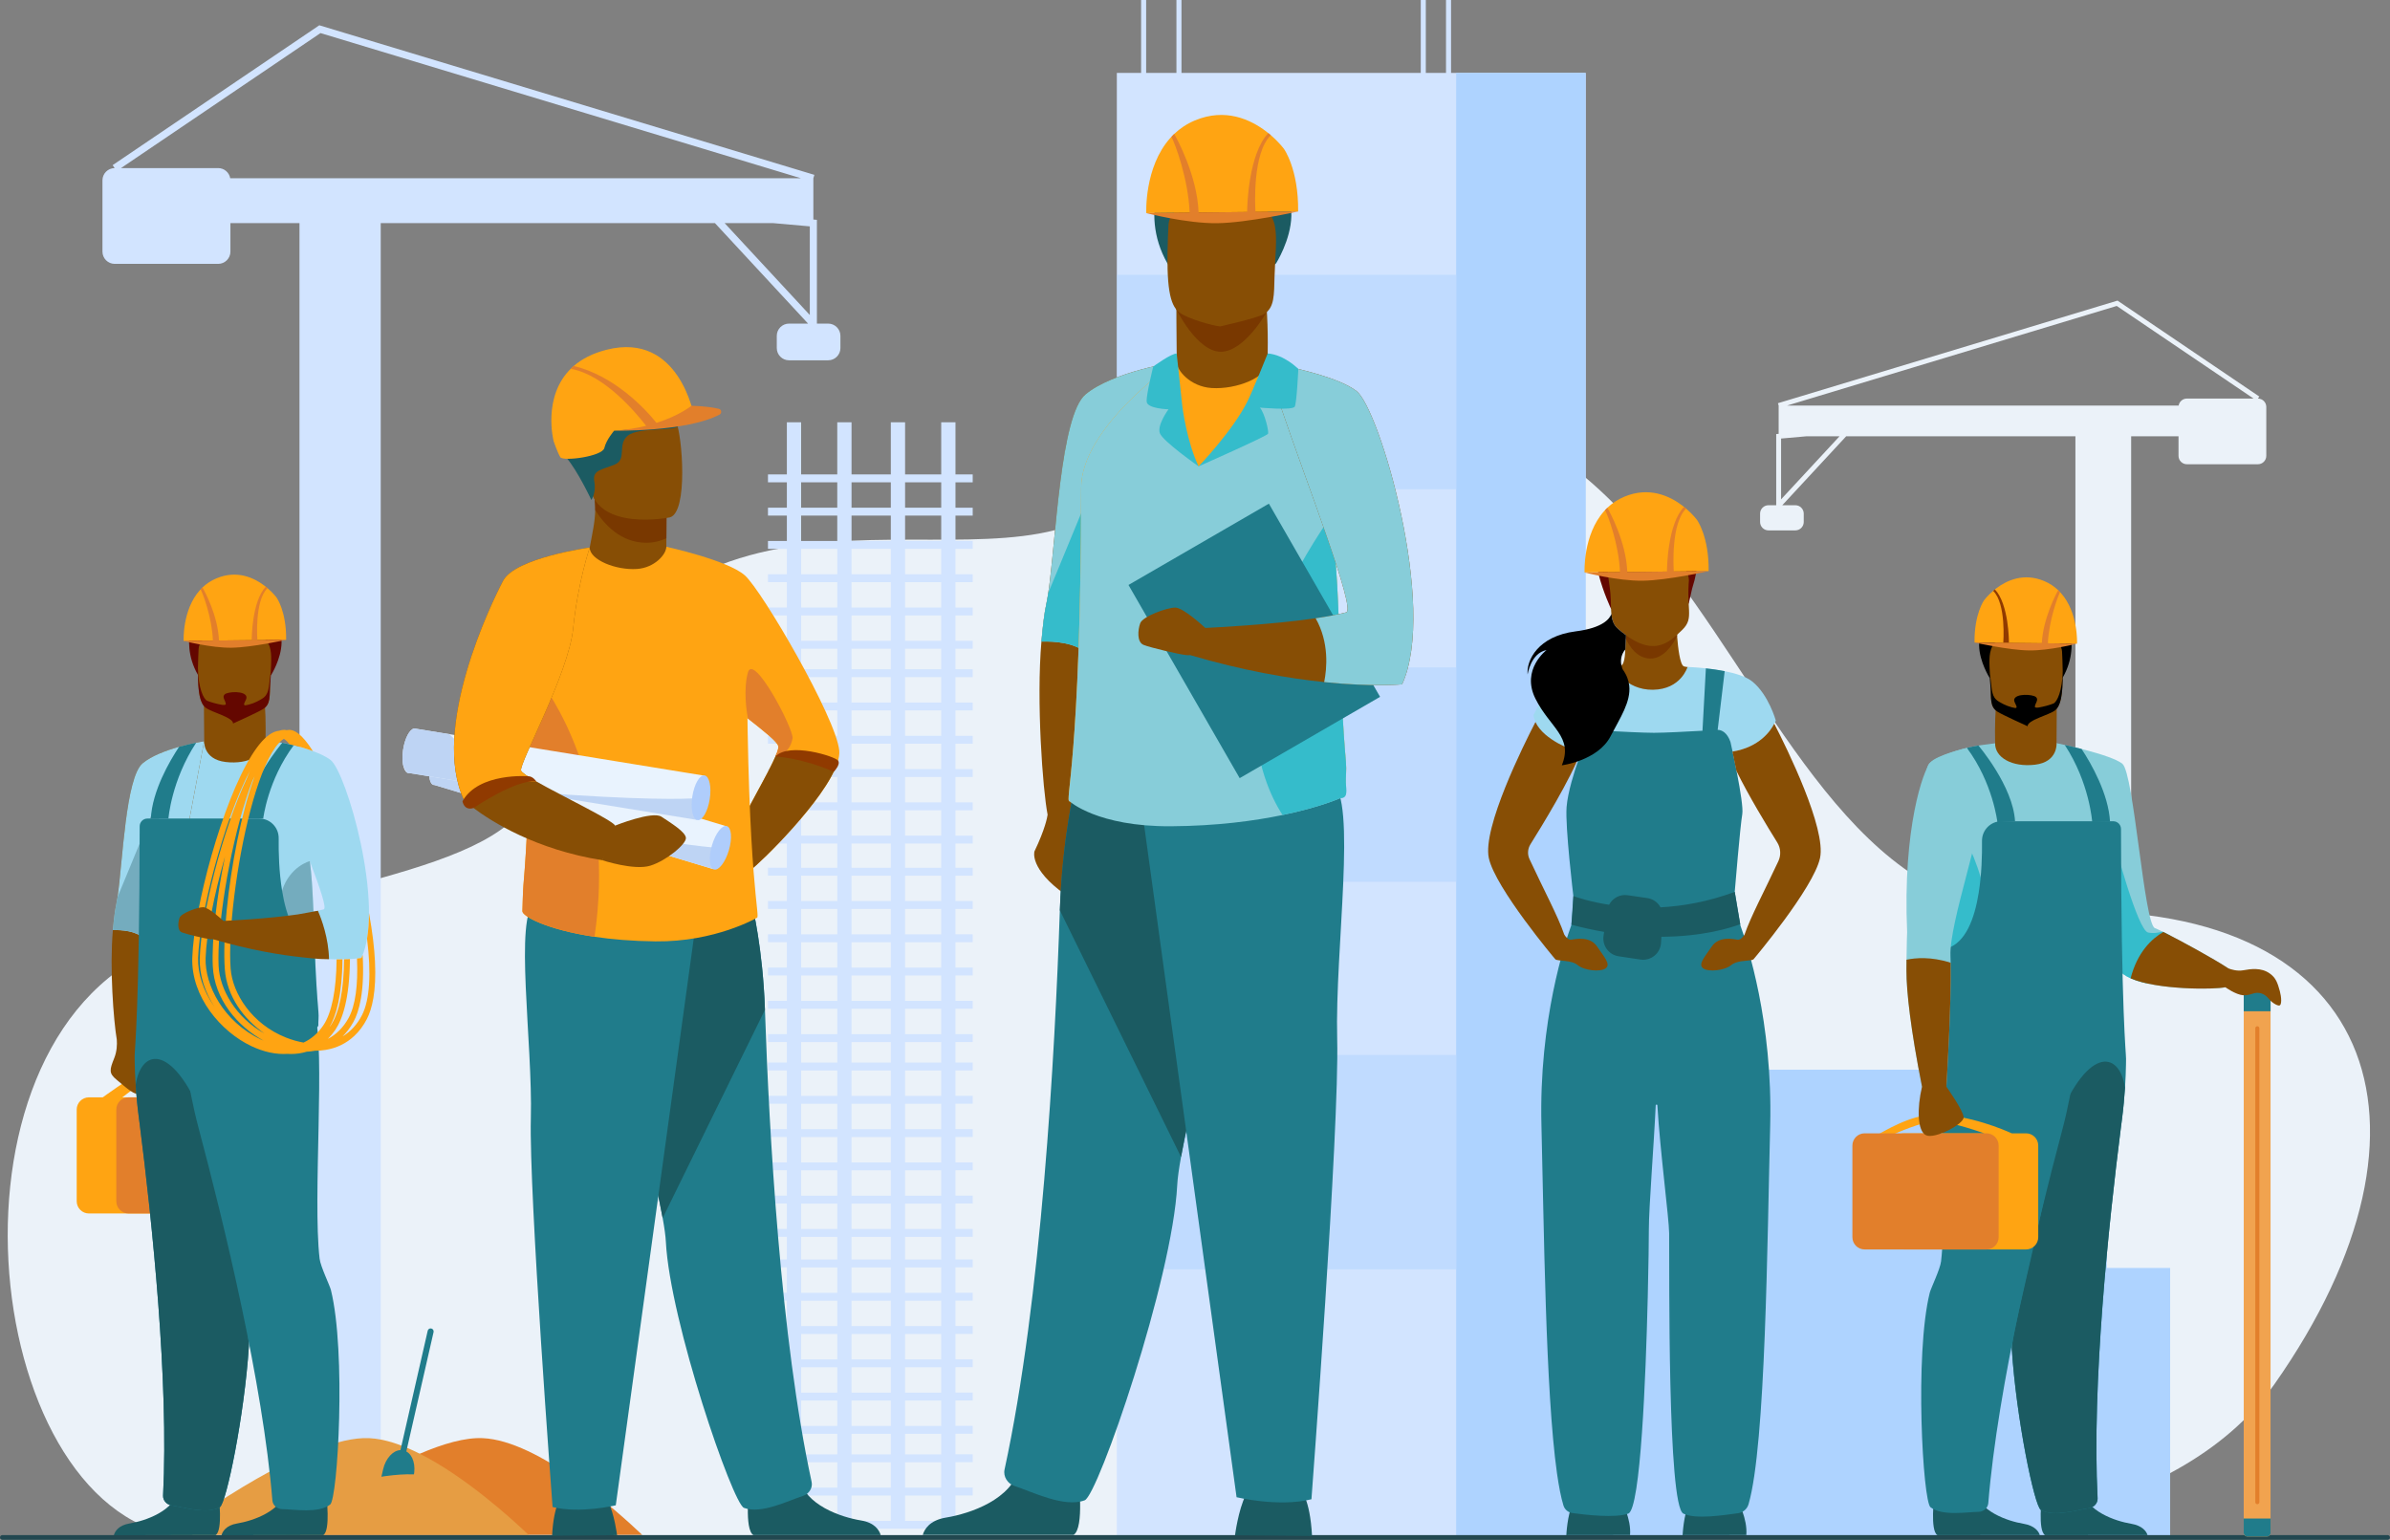 <svg width="343" height="221" viewBox="0 0 343 221" fill="none" xmlns="http://www.w3.org/2000/svg">
<rect x="0" y="0" width="343" height="221" fill="#808080" stroke="none"/>
<g clip-path="url(#clip0_1406_25311)">
<path d="M277.964 220.114C277.964 220.114 311.91 219.304 326.415 198.666C352.692 161.279 340.85 128.491 294.068 130.932C241.733 133.662 248.187 17.764 157.567 73.565C137.89 85.682 94.096 60.235 76.6 113.251C72.439 125.858 41.193 126.736 21 136.846C-10.675 152.705 -1.729 220.378 28.195 220.645C58.118 220.912 277.964 220.114 277.964 220.114Z" fill="#EBF2F9"/>
<path d="M118.864 46.446H117.238V31.553L116.728 31.508V25.587L116.875 25.097L45.826 3.628L16.167 23.701L16.453 24.126C15.492 24.126 14.704 24.915 14.704 25.881V36.115C14.704 37.079 15.49 37.87 16.453 37.87H31.32C32.281 37.87 33.069 37.081 33.069 36.115V32.021H42.98V220.329H54.64V32.021H102.603L115.971 46.446H113.228C112.266 46.446 111.479 47.235 111.479 48.201V49.956C111.479 50.921 112.265 51.711 113.228 51.711H118.864C119.825 51.711 120.613 50.922 120.613 49.956V48.201C120.613 47.235 119.825 46.446 118.864 46.446ZM45.995 4.748L114.96 25.587H33.041C32.901 24.761 32.181 24.126 31.319 24.126H17.364L45.995 4.748ZM110.938 32.021L116.218 32.489V45.21L103.993 32.021H110.938Z" fill="#D2E4FF"/>
<path d="M92.175 220.298H40.878C43.349 218.469 52.215 212.091 60.245 208.647C63.573 207.22 66.757 206.297 69.282 206.411C77.293 206.771 88.52 216.822 92.175 220.298Z" fill="#E27F2B"/>
<path d="M75.869 220.298H24.572C28.065 217.711 44.356 206.024 52.976 206.411C55.225 206.513 57.728 207.378 60.245 208.647C66.694 211.897 73.24 217.797 75.869 220.298Z" fill="#E69D43"/>
<path d="M324.047 57.204L324.242 56.913L303.897 43.144L255.161 57.871L255.262 58.207V62.267L254.913 62.298V72.514H253.797C253.138 72.514 252.598 73.056 252.598 73.718V74.921C252.598 75.582 253.138 76.124 253.797 76.124H257.664C258.323 76.124 258.863 75.582 258.863 74.921V73.718C258.863 73.056 258.323 72.514 257.664 72.514H255.782L264.953 62.62H297.852V191.79H305.851V62.62H312.65V65.428C312.65 66.09 313.189 66.631 313.849 66.631H324.047C324.706 66.631 325.246 66.09 325.246 65.428V58.408C325.246 57.745 324.706 57.204 324.047 57.204ZM303.782 43.911L323.42 57.204H313.849C313.257 57.204 312.763 57.639 312.667 58.207H256.475L303.782 43.911ZM255.612 71.666V62.941L259.234 62.62H263.998L255.612 71.666Z" fill="#EBF2F9"/>
<path d="M227.57 10.464H160.283V220.502H227.57V10.464Z" fill="#D2E4FF"/>
<path opacity="0.5" d="M208.985 39.446H160.283V70.217H208.985V39.446Z" fill="#AED3FF"/>
<path opacity="0.5" d="M208.985 95.791H160.283V126.562H208.985V95.791Z" fill="#AED3FF"/>
<path opacity="0.5" d="M208.985 151.41H160.283V182.181H208.985V151.41Z" fill="#AED3FF"/>
<path d="M311.45 181.984H302.37V153.529H227.57V10.464H208.985V220.621H227.57V220.503H302.37H311.45V181.984Z" fill="#AED3FF"/>
<path d="M342.663 221H0.337C0.151 221 0 220.849 0 220.662C0 220.476 0.151 220.325 0.337 220.325H342.663C342.849 220.325 343 220.476 343 220.662C343 220.849 342.849 221 342.663 221Z" fill="#224850"/>
<path d="M241.479 220.33C241.479 220.33 241.612 217.423 242.39 215.864C243.167 214.304 249.385 215.376 249.385 215.376C249.385 215.376 250.818 217.978 250.624 220.317L241.479 220.33Z" fill="#1B5B62"/>
<path d="M224.791 220.33C224.791 220.33 224.924 217.423 225.701 215.864C226.479 214.304 232.697 215.376 232.697 215.376C232.697 215.376 234.13 217.978 233.936 220.317L224.791 220.33Z" fill="#1B5B62"/>
<path d="M245.508 96.946C244.731 97.51 237.701 101.191 237.701 101.191L230.286 95.889C230.286 95.889 232.538 95.559 232.598 95.542C233.267 95.354 233.236 93.555 233.32 91.638C233.334 91.342 233.35 91.045 233.371 90.749L240.631 90.483L240.636 90.575C240.642 90.667 240.65 90.763 240.656 90.864L240.671 91.072C240.675 91.142 240.682 91.215 240.687 91.29C240.818 92.974 241.098 95.353 241.634 95.63C241.94 95.79 244.007 95.764 245.508 96.946Z" fill="#874E05"/>
<path d="M240.688 91.291C240.089 92.493 238.756 94.585 236.778 94.516C234.89 94.449 233.813 92.726 233.32 91.638C233.334 91.342 233.35 91.045 233.371 90.749L240.631 90.483L240.636 90.575L240.656 90.864L240.671 91.072C240.676 91.145 240.683 91.216 240.688 91.291Z" fill="#793800"/>
<path d="M232.508 74.515C232.508 74.515 236.01 71.017 240.141 74.586C240.141 74.584 237.685 74.074 232.508 74.515Z" fill="#207C8B"/>
<path d="M231.209 87.381C231.209 87.381 230.101 85.078 229.415 82.396C228.927 80.481 229.374 73.214 236.658 73.707C236.658 73.707 238.767 73.756 240.833 74.941C242.477 75.882 244.906 78.002 242.85 84.468L242.354 86.638L231.209 87.381Z" fill="#640700"/>
<path d="M241.397 90.433C239.517 92.236 237.181 94.639 232.147 90.195C231.161 89.326 231.228 87.989 231.17 86.069C231.101 83.797 230.556 82.405 230.808 81.095C231.109 79.528 232.444 78.82 235.218 78.578C240.309 78.134 242.882 79.285 242.541 81.82C241.779 87.476 243.31 88.599 241.397 90.433Z" fill="#874E05"/>
<path d="M237.249 78.485C237.249 78.485 240.268 78.421 240.957 79.434C241.646 80.447 241.742 81.579 242.089 82.149C242.436 82.72 242.379 83.36 242.379 83.36L243.048 78.842L238.964 78.027L237.249 78.485Z" fill="#640700"/>
<path d="M254.851 103.41C254.851 103.41 253.562 107.22 248.338 107.918C248.196 107.936 248.051 107.953 247.904 107.967H226.626C226.626 107.967 226.587 107.955 226.512 107.932C225.685 107.67 220.603 105.922 220.067 102.654C220.067 102.654 222.739 97.148 224.78 96.465C225.374 96.265 226.198 96.115 227.064 96.003C227.948 95.889 228.88 95.813 229.661 95.763C230.736 95.696 231.527 95.679 231.527 95.679C231.527 95.679 233.184 99.049 237.217 98.998C241.251 98.95 242.184 95.728 242.184 95.728C242.184 95.728 243.317 95.76 244.82 95.924C245.65 96.013 246.591 96.142 247.519 96.327C249.093 96.642 250.624 97.115 251.499 97.829C253.831 99.73 254.851 103.41 254.851 103.41Z" fill="#9ED9F0"/>
<path d="M249.788 132.877C249.563 131.615 249.225 129.694 248.96 128.005C248.962 127.982 249.75 118.466 250.041 116.86C250.332 115.252 248.351 106.502 248.351 106.502C247.891 105.162 247.109 104.754 246.511 104.754L247.518 96.328C246.59 96.142 245.648 96.014 244.819 95.925L244.337 104.755L244.33 104.882C243.227 104.944 241.851 105.017 240.569 105.075C239.289 105.134 238.101 105.176 237.372 105.176C235.887 105.176 232.479 105.004 230.217 104.881L230.207 104.755L229.661 95.764C228.88 95.814 227.949 95.89 227.064 96.004L228.025 104.755V104.756C227.391 104.756 226.663 105.886 226.561 106.513L226.464 109.251C225.985 110.629 224.992 113.69 224.828 115.839C224.61 118.681 225.794 128.563 225.802 128.632C225.759 129.809 225.675 131.315 225.514 132.773C224.625 135.189 220.834 146.428 221.22 161.539C221.58 175.646 221.792 199.75 223.45 211.454C223.72 213.353 224.025 214.926 224.378 216.077C224.556 216.657 225.055 217.077 225.655 217.161C227.555 217.424 231.838 217.912 233.681 217.24C234.564 216.917 235.197 211.996 235.644 205.654C236.073 199.573 236.331 192.185 236.473 186.287C236.475 186.287 236.475 186.285 236.475 186.284C236.59 181.582 236.634 177.829 236.634 176.44C236.634 173.297 237.374 164.075 237.619 158.651C237.626 158.497 237.849 158.495 237.86 158.648C237.86 158.649 237.86 158.649 237.86 158.649C238.231 165.089 239.529 174.855 239.549 177.026C239.597 182.289 239.293 216.105 241.586 217.24C243.339 218.108 247.471 217.451 249.445 217.183C250.16 217.087 250.746 216.576 250.947 215.881C253.414 207.373 253.632 177.808 254.048 161.539C254.425 146.638 250.744 135.503 249.788 132.877Z" fill="#207C8B"/>
<path d="M230.462 138.962C229.733 139.547 227.353 139.302 226.431 138.524C225.506 137.743 223.661 137.986 223.224 137.694C223.193 137.674 214.601 127.459 213.669 123.16C212.729 118.823 218.677 106.885 220.36 103.631C221.606 106.271 225.756 107.697 226.497 107.933C226.572 107.955 226.611 107.967 226.611 107.967H226.841C225.44 111.765 221.253 118.603 219.64 121.179C219.239 121.819 219.188 122.621 219.506 123.308C221.579 127.766 223.606 131.525 224.494 134.131C224.67 134.42 225.05 134.937 225.506 134.868C226.139 134.77 228.18 134.331 229.2 135.842C230.221 137.354 231.192 138.378 230.462 138.962Z" fill="#874E05"/>
<path d="M243.544 74.617C243.544 74.617 242.984 73.854 241.981 72.998C241.822 72.86 241.651 72.722 241.47 72.584C239.625 71.176 236.672 69.802 233.112 71.291C232.148 71.695 231.345 72.243 230.68 72.878C230.523 73.028 230.373 73.18 230.233 73.34C227.146 76.775 227.408 82.161 227.408 82.161L245.217 81.97C245.273 76.984 243.544 74.617 243.544 74.617Z" fill="#FFA412"/>
<path d="M240.213 82.025C240.163 81.273 239.822 75.109 241.981 73.002C241.822 72.863 241.859 72.888 241.678 72.749C239.375 75.172 239.229 81.243 239.237 82.036L233.543 82.097C233.375 77.722 230.967 73.365 230.679 72.879C230.521 73.029 230.492 73.058 230.35 73.217C230.768 73.953 232.34 78.172 232.49 82.108L227.406 82.163C227.406 82.163 232.149 83.393 235.722 83.348C239.294 83.304 245.214 81.971 245.214 81.971L240.213 82.025Z" fill="#E27F2B"/>
<path d="M231.137 105.677C229.315 109.185 224.142 109.843 224.142 109.843C225.818 105.749 222.44 104.459 220.352 100.267C218.263 96.075 221.954 93.298 221.954 93.298C219.67 93.736 219.232 96.807 219.232 96.807C219.039 94.76 220.739 91.301 226.132 90.617C230.079 90.118 231.033 88.782 231.26 88.103C231.349 88.984 231.562 89.674 232.152 90.195C232.569 90.564 232.968 90.884 233.349 91.163C233.339 91.322 233.332 91.481 233.326 91.64C233.303 92.18 233.288 92.71 233.263 93.196C232.558 94.04 232.578 94.938 232.698 95.502C232.773 95.853 232.885 96.075 232.885 96.075C233.45 96.863 233.737 97.639 233.821 98.413C234.072 100.732 232.502 103.045 231.137 105.677Z" fill="black"/>
<path d="M249.748 132.648L248.962 128.006C245.13 129.431 241.507 130.053 238.309 130.224C237.932 129.528 237.245 129.017 236.412 128.896L233.586 128.486C232.471 128.323 231.42 128.906 230.93 129.857C228.216 129.435 226.384 128.818 225.803 128.606L225.802 128.632L225.52 132.708V132.719C227.152 133.154 228.718 133.493 230.214 133.75L230.131 134.317C229.924 135.726 230.893 137.039 232.297 137.25L235.429 137.721C236.924 137.946 238.288 136.84 238.382 135.327L238.437 134.452C244.406 134.422 248.374 133.162 249.748 132.648Z" fill="#1B5B62"/>
<path d="M261.199 123.16C260.268 127.458 251.674 137.674 251.643 137.694C251.569 137.744 251.452 137.779 251.307 137.806C251.301 137.807 251.296 137.807 251.291 137.808C250.58 137.932 249.197 137.879 248.437 138.524C247.514 139.303 245.133 139.547 244.404 138.962C243.674 138.376 244.647 137.353 245.667 135.842C246.687 134.332 248.728 134.77 249.358 134.868C249.735 134.924 250.059 134.585 250.258 134.302C250.262 134.297 250.266 134.292 250.27 134.286C250.308 134.23 250.344 134.178 250.371 134.131C251.239 131.583 253.197 127.934 255.22 123.604C255.624 122.738 255.566 121.724 255.06 120.912C253.708 118.748 250.965 114.249 249.201 110.639C248.995 109.595 248.789 108.613 248.63 107.871C252.507 107.245 254.111 104.879 254.631 103.871C256.466 107.438 262.118 118.923 261.199 123.16Z" fill="#874E05"/>
<path d="M319.367 141.689C318.068 141.991 312.193 142.062 308.069 141.132C307.209 140.939 306.424 140.702 305.773 140.414C304.996 140.071 304.411 139.656 304.112 139.155C303.646 138.375 302.792 135.709 301.79 132.211C299.028 122.578 295.14 106.66 295.14 106.66C295.14 106.66 302.945 108.258 304.597 109.622C306.25 110.986 307.707 132.624 309.26 133.209C309.489 133.295 309.884 133.477 310.39 133.726C310.415 133.739 310.439 133.752 310.465 133.763C310.767 133.911 311.106 134.084 311.473 134.274C314.696 135.936 320.028 138.928 320.581 139.593C321.31 140.472 321.262 141.251 319.367 141.689Z" fill="#87CDD9"/>
<path d="M304.392 118.981C304.392 118.612 304.356 118.244 304.29 117.874C303.285 112.335 295.3 106.663 295.143 106.663L295.141 106.778C295.141 107.624 293.811 109.188 291.761 109.322C289.331 109.481 286.33 108.091 286.33 106.685C286.315 106.685 284.964 106.869 284.506 106.92C282.557 107.142 278.668 108.198 277.003 109.461C275.419 110.661 277.657 118.231 279.044 123.591C279.631 125.859 280.064 127.73 279.992 128.558C279.957 128.963 279.594 134.465 279.271 139.441C279.002 143.548 278.76 147.295 278.754 147.529C278.736 147.995 281.048 149.628 284.929 150.862C285.867 151.161 286.896 151.435 288.007 151.663C290 152.074 292.253 152.338 294.705 152.33C295.506 152.328 296.266 152.286 296.983 152.215C302.525 151.669 304.424 145.331 304.392 118.981Z" fill="#87CDD9"/>
<path d="M286.331 106.618C286.284 104.467 286.319 101.897 286.609 99.727L295.169 101.131C295.169 101.131 295.179 103.753 295.141 106.661C295.147 106.661 295.374 109.358 292.062 109.753C288.75 110.148 286.242 108.702 286.331 106.618Z" fill="#874E05"/>
<path d="M293.493 220.332C292.417 219.667 293.05 214.742 293.05 214.742C293.05 214.742 298.091 210.727 298.771 213.818C299.451 216.909 303.53 218.311 305.853 218.698C307.457 218.965 308.049 219.798 308.201 220.326L293.493 220.332Z" fill="#1B5B62"/>
<path d="M285.65 135.647C285.65 143.882 281.672 141.664 279.269 139.44C279.592 134.463 279.819 116.836 279.819 116.836C279.819 116.836 285.65 123.853 285.65 135.647Z" fill="#35BCCB"/>
<path d="M311.475 134.276C311.316 135.431 309.497 138.793 308.07 141.132C307.21 140.939 306.425 140.702 305.775 140.414C304.997 140.071 304.412 139.656 304.113 139.155C303.647 138.375 302.794 135.709 301.791 132.211C302.533 127.907 303.239 123.658 303.239 123.658L303.458 120.807C303.458 121.026 306.786 133.551 308.292 133.843C309.2 134.02 309.844 133.806 310.393 133.726C310.418 133.739 310.442 133.752 310.468 133.763C310.768 133.914 311.107 134.087 311.475 134.276Z" fill="#35BCCB"/>
<path d="M278.043 220.332C276.967 219.667 277.6 214.742 277.6 214.742C277.6 214.742 282.641 210.727 283.321 213.818C284.001 216.909 288.079 218.311 290.403 218.698C292.007 218.965 292.589 219.798 292.742 220.326L278.043 220.332Z" fill="#1B5B62"/>
<path d="M285.515 97.251C285.515 97.251 279.801 88.213 290.774 87.614C290.774 87.614 294.89 88.1 295.823 87.165C295.823 87.165 299.016 92.032 296.034 97.251C293.051 102.469 285.515 97.251 285.515 97.251Z" fill="black"/>
<path d="M294.916 101.968C294.084 102.625 291.645 103.277 290.94 103.354C290.94 103.354 287.324 102.545 286.665 102.147C285.648 101.528 285.713 100.274 285.661 98.532C285.598 96.471 285.391 94.851 285.621 93.661C285.893 92.239 286.792 91.429 289.309 91.21C293.929 90.808 295.855 91.968 295.935 93.522C295.956 93.939 295.975 94.336 295.988 94.714C296.173 99.56 295.792 101.277 294.916 101.968Z" fill="#874E05"/>
<path d="M296.03 96.302C295.985 99.108 295.23 100.771 294.683 100.98C294.054 101.221 293.313 101.422 292.54 101.554C292.279 101.585 292.03 101.576 292.034 101.429C292.042 100.986 292.632 100.44 292.194 100.047C291.735 99.636 289.267 99.498 289.068 100.394C288.97 100.832 289.766 101.604 289.221 101.621C289.056 101.593 288.893 101.561 288.738 101.521C287.839 101.287 287.134 100.859 286.837 100.68C285.82 100.061 285.887 99.111 285.661 97.383C285.515 96.264 285.515 96.871 285.661 98.529C285.813 100.266 285.515 101.38 286.665 102.144C287.305 102.569 290.993 104.231 290.993 104.231C290.94 103.351 294.084 102.622 294.916 101.966C295.689 101.36 296.076 99.951 296.03 96.302Z" fill="black"/>
<path d="M278.754 147.528C278.736 147.994 281.048 149.627 284.929 150.861C285.242 150.961 285.566 151.056 285.899 151.15C285.903 151.151 285.907 151.155 285.907 151.16C286.269 155.421 287.249 161.44 288.133 167.25C288.133 167.25 288.133 167.25 288.133 167.252C288.361 168.757 288.583 170.248 288.787 171.691C289.327 175.511 289.73 178.99 289.774 181.493V181.52C289.793 182.67 288.827 185.537 288.754 186.198C288.708 186.603 288.672 187.032 288.646 187.48C288.54 189.274 288.583 191.395 288.727 193.658C289.362 203.535 291.963 216.173 292.891 216.711C294.737 217.781 298.094 216.709 299.801 216.459C300.507 216.353 301.074 215.75 301.036 215.035C300.203 198.642 302.598 175.813 304.387 161.779C304.434 161.413 304.481 161.056 304.526 160.703C304.74 159.049 304.881 157.503 304.971 156.11C305.052 154.888 305.092 153.777 305.11 152.815C305.114 152.515 305.116 152.229 305.119 151.958C305.123 151.079 304.427 145.328 304.395 118.978C304.395 118.37 303.897 117.872 303.291 117.872H287.227C285.676 117.872 284.426 119.146 284.446 120.702C284.471 122.712 284.399 125.518 283.963 128.198C283.371 131.856 282.1 135.274 279.48 136.098C279.478 136.099 279.475 136.1 279.474 136.103C279.462 136.13 279.391 136.289 279.275 136.556C279.275 136.557 279.273 136.559 279.273 136.56C279.248 137.222 279.221 137.894 279.19 138.581C279.185 138.719 279.178 138.857 279.172 138.997C279.169 139.078 279.165 139.159 279.16 139.241C279.154 139.38 279.146 139.519 279.14 139.66C279.129 139.89 279.118 140.123 279.105 140.359C279.094 140.544 279.085 140.728 279.074 140.914C279.056 141.27 279.033 141.632 279.01 141.996C279.005 142.113 278.997 142.229 278.989 142.347C278.958 142.817 278.926 143.296 278.89 143.777C278.879 143.924 278.869 144.071 278.857 144.221C278.853 144.294 278.846 144.365 278.841 144.436C278.826 144.625 278.811 144.814 278.795 145.002C278.779 145.203 278.762 145.404 278.744 145.608C278.678 146.349 278.772 147.009 278.754 147.528Z" fill="#207C8B"/>
<path d="M288.727 193.659C289.361 203.536 291.963 216.175 292.891 216.712C294.737 217.782 298.094 216.71 299.801 216.46C300.507 216.354 301.074 215.751 301.036 215.036C300.203 198.644 302.597 175.815 304.387 161.78C304.434 161.415 304.481 161.057 304.526 160.705C304.74 159.05 304.881 157.504 304.971 156.111C304.12 150.546 299.316 150.248 294.96 161.759C295.498 165.578 288.583 191.396 288.727 193.659Z" fill="#1B5B62"/>
<path d="M278.573 181.03C278.441 182.171 277.11 184.887 276.949 185.534C274.747 194.418 275.964 215.485 277.055 216.327C278.744 217.631 282.214 217.012 283.938 216.988C284.653 216.977 285.292 216.452 285.35 215.739C286.704 198.955 292.316 175.9 295.924 162.338C297.742 155.507 297.998 150.483 297.998 150.483C297.998 150.483 281.132 140.118 279.308 145.779C277.695 150.792 279.59 172.263 278.573 181.03Z" fill="#207C8B"/>
<path d="M295.75 85.087C295.634 84.956 295.511 84.829 295.38 84.706C294.83 84.182 294.168 83.729 293.371 83.395C290.43 82.164 287.991 83.3 286.467 84.463C286.318 84.577 286.176 84.692 286.044 84.805C285.216 85.511 284.753 86.142 284.753 86.142C284.753 86.142 283.324 88.096 283.372 92.216L298.082 92.374C298.085 92.374 298.3 87.925 295.75 85.087Z" fill="#FFA412"/>
<path d="M287.501 92.259L288.309 92.268C288.326 92.034 288.286 86.677 286.295 84.598C286.146 84.712 286.176 84.692 286.045 84.806C287.936 86.636 287.505 92.204 287.501 92.259Z" fill="#903A00"/>
<path d="M293.894 92.33C294.062 89.05 295.314 85.605 295.652 84.992C295.535 84.857 295.51 84.833 295.381 84.706C295.147 85.11 293.228 88.679 293.025 92.32L283.373 92.217C283.373 92.217 288.264 93.317 291.215 93.354C294.167 93.391 298.085 92.375 298.085 92.375L293.894 92.33Z" fill="#E27F2B"/>
<path d="M283.927 106.998C283.927 106.998 288.898 112.806 289.189 117.874L286.657 118.01C286.657 118.01 286.019 112.364 282.278 107.346C282.278 107.346 282.863 107.204 283.058 107.165C283.32 107.111 283.927 106.998 283.927 106.998Z" fill="#207C8B"/>
<path d="M296.321 106.917C299.881 112.323 300.263 117.983 300.263 117.983L302.819 117.939C302.609 113.954 300.113 109.572 298.737 107.496C298.737 107.497 296.967 107.048 296.321 106.917Z" fill="#207C8B"/>
<path d="M290.769 162.66H288.716C287.763 162.226 282.623 159.993 277.683 159.965C274.118 159.945 270.057 162.616 269.813 162.646C269.193 162.719 271.877 162.744 271.877 162.744C271.877 162.744 275.9 160.958 277.707 160.916C279.429 160.876 283.254 162.133 284.782 162.66H273.278C272.317 162.66 271.529 163.45 271.529 164.415V177.574C271.529 178.538 272.315 179.329 273.278 179.329H290.768C291.729 179.329 292.517 178.539 292.517 177.574V164.415C292.519 163.45 291.732 162.66 290.769 162.66Z" fill="#FFA412"/>
<path d="M285.085 162.661H267.596C266.634 162.661 265.846 163.45 265.846 164.415V177.574C265.846 178.538 266.633 179.329 267.596 179.329H285.085C286.047 179.329 286.835 178.54 286.835 177.574V164.415C286.835 163.45 286.048 162.661 285.085 162.661Z" fill="#E27F2B"/>
<path d="M279.949 138.178C280.074 144.126 279.336 155.969 279.336 155.969H275.838C274.186 147.635 273.604 142.273 273.604 139.35C273.604 138.774 273.607 138.237 273.612 137.743C273.633 135.246 273.701 133.795 273.701 133.795C273.046 118.665 276.059 110.573 277.004 109.46C277.951 108.345 282.281 107.344 282.281 107.344C282.281 107.344 283.711 111.524 284.293 114.887C284.877 118.249 279.709 132.379 279.921 137.207C279.932 137.508 279.942 137.834 279.949 138.178Z" fill="#87CDD9"/>
<path d="M325.349 142.227H322.52C322.24 142.227 322.01 142.458 322.01 142.741V220.013C322.01 220.295 322.24 220.526 322.52 220.526H325.349C325.631 220.526 325.859 220.295 325.859 220.013V142.741C325.859 142.458 325.631 142.227 325.349 142.227Z" fill="#F1A34F"/>
<path d="M325.349 142.227H322.52C322.24 142.227 322.01 142.458 322.01 142.741V145.135H325.859V142.741C325.859 142.458 325.631 142.227 325.349 142.227Z" fill="#207C8B"/>
<path d="M322.01 220.013C322.01 220.295 322.24 220.526 322.52 220.526H325.349C325.631 220.526 325.859 220.295 325.859 220.013V217.947H322.01V220.013Z" fill="#207C8B"/>
<path d="M323.959 147.291C323.798 147.291 323.667 147.422 323.667 147.583V215.599C323.667 215.759 323.798 215.891 323.959 215.891C324.119 215.891 324.25 215.759 324.25 215.599V147.583C324.25 147.422 324.119 147.291 323.959 147.291Z" fill="#E27F2B"/>
<path d="M279.336 155.97C279.336 155.97 280.074 144.126 279.949 138.18C277.152 137.275 274.895 137.474 273.611 137.744C273.607 138.24 273.603 138.777 273.603 139.352C273.603 142.276 274.186 147.638 275.837 155.97C275.108 159.041 275.157 162.355 276.421 162.939C277.684 163.523 281.861 161.332 281.813 160.356C281.765 159.381 279.336 155.97 279.336 155.97Z" fill="#874E05"/>
<path d="M327.196 142.275C326.855 141.021 326.602 140.326 325.742 139.716C324.49 138.831 323.006 139.07 321.899 139.266C321.054 139.415 320.167 139.131 319.796 138.987C317.837 137.677 312.917 134.975 310.466 133.764C308.794 134.737 306.742 136.66 305.775 140.414C309.545 142.082 317.797 142.052 319.369 141.689C319.369 141.689 320.823 142.75 321.93 142.847C322.349 142.884 322.877 142.761 323.371 142.595C324.148 142.334 324.983 142.594 325.543 143.288C326.081 143.955 326.782 144.32 327.074 144.32C327.523 144.322 327.41 143.065 327.196 142.275Z" fill="#874E05"/>
<path d="M30.246 157.496H12.757C11.795 157.496 11.007 158.285 11.007 159.251V172.409C11.007 173.374 11.794 174.164 12.757 174.164H30.246C31.208 174.164 31.996 173.375 31.996 172.409V159.251C31.996 158.285 31.208 157.496 30.246 157.496Z" fill="#FFA412"/>
<path d="M35.93 157.496H18.44C17.479 157.496 16.691 158.285 16.691 159.251V172.409C16.691 173.374 17.477 174.164 18.44 174.164H35.93C36.892 174.164 37.679 173.375 37.679 172.409V159.251C37.679 158.285 36.892 157.496 35.93 157.496Z" fill="#E27F2B"/>
<path d="M14.652 157.568C14.652 157.568 18.805 154.498 19.425 154.571C20.044 154.645 21.027 154.864 21.027 154.864L17.311 157.678L14.652 157.568Z" fill="#FFA412"/>
<path d="M47.437 109.07C45.771 107.807 41.882 106.751 39.934 106.529C39.476 106.478 38.108 106.471 38.093 106.471C38.093 107.876 35.11 109.09 32.679 108.931C30.631 108.797 29.299 107.233 29.299 106.387L29.298 106.384C29.14 106.384 21.155 111.944 20.151 117.483C20.084 117.853 20.048 118.221 20.048 118.59C20.016 144.939 18.424 148.981 18.928 148.972C18.928 148.972 21.915 151.277 27.46 151.823C28.177 151.894 28.937 151.935 29.739 151.938C32.191 151.947 34.444 151.682 36.436 151.271C37.547 151.043 38.577 150.768 39.514 150.469C43.395 149.236 45.707 147.603 45.69 147.136C45.671 146.618 45.766 145.958 45.702 145.218C45.46 142.429 45.328 139.991 45.225 137.536C49.437 137.907 51.866 137.49 51.866 137.49C55.313 130.046 49.689 110.778 47.437 109.07ZM46.454 130.518C46.197 130.586 45.918 130.652 45.621 130.715C45.416 130.76 45.202 130.802 44.98 130.843C44.977 130.743 44.974 130.64 44.968 130.541C44.911 129.161 44.847 127.847 44.758 126.597C44.681 125.55 44.588 124.548 44.466 123.592C45.918 127.437 46.932 130.389 46.454 130.518Z" fill="#9ED9F0"/>
<path d="M29.299 106.387C29.299 106.387 23.129 107.324 20.473 109.544C17.817 111.765 17.548 125.904 16.663 129.9C16.489 130.685 16.332 131.953 16.198 133.496C15.723 138.92 16.293 146.442 16.763 149.224C16.812 149.893 16.787 150.878 16.401 151.848C15.721 153.553 15.576 154.041 16.79 155.016C18.004 155.992 19.317 157.355 20.239 156.966C20.951 156.664 20.826 151.927 20.729 149.777C21.795 145.182 23.521 136.557 25.146 128.199C27.312 117.056 29.299 106.387 29.299 106.387Z" fill="#874E05"/>
<path d="M29.299 106.388C29.299 106.388 28.153 112.536 26.654 120.373C26.178 122.859 25.667 125.516 25.146 128.2C23.023 132.375 21.201 135.212 20.637 134.679C19.489 133.591 17.474 133.457 16.198 133.497C16.332 131.954 16.489 130.687 16.663 129.902C16.732 129.586 16.799 129.208 16.863 128.776C17.607 123.747 18.028 111.59 20.473 109.547C21.76 108.472 23.87 107.697 25.706 107.182H25.707C26.644 106.921 27.51 106.728 28.157 106.596C28.856 106.455 29.299 106.388 29.299 106.388Z" fill="#9ED9F0"/>
<path d="M20.637 134.678C19.489 133.59 17.474 133.456 16.197 133.496C16.332 131.953 16.488 130.685 16.662 129.9C16.731 129.584 16.798 129.205 16.862 128.774L23.227 113.359C23.228 113.361 21.2 135.212 20.637 134.678Z" fill="#74ACBE"/>
<path d="M38.109 106.23C38.156 104.078 38.121 101.509 37.832 99.339L29.27 100.743C29.27 100.743 29.27 103.363 29.307 106.271C29.302 106.273 29.299 106.273 29.299 106.273C29.299 106.273 29.066 108.971 32.378 109.365C35.69 109.76 38.198 108.312 38.109 106.23Z" fill="#874E05"/>
<path d="M30.945 220.325C32.021 219.66 31.391 214.701 31.391 214.701C31.391 214.701 26.349 210.686 25.669 213.776C24.99 216.867 20.911 218.27 18.587 218.657C16.983 218.923 16.489 219.817 16.338 220.345L30.945 220.325Z" fill="#1B5B62"/>
<path d="M45.623 130.723C45.623 130.723 44.02 132.897 43.692 132.897C43.363 132.897 39.319 131.326 40.48 127.81C41.64 124.295 44.466 123.592 44.466 123.592C44.589 124.548 44.683 125.549 44.758 126.597C44.848 127.847 44.912 129.161 44.968 130.541C44.972 130.64 44.975 130.743 44.98 130.843C45.202 130.802 45.416 130.76 45.621 130.715L45.623 130.723Z" fill="#74ACBE"/>
<path d="M46.394 220.325C47.47 219.66 46.84 214.701 46.84 214.701C46.84 214.701 41.798 210.686 41.118 213.776C40.438 216.867 36.36 218.27 34.036 218.657C32.432 218.923 31.938 219.817 31.787 220.345L46.394 220.325Z" fill="#1B5B62"/>
<path d="M38.924 96.863C38.924 96.863 44.639 87.824 33.665 87.225C33.665 87.225 29.549 87.712 28.617 86.777C28.617 86.777 25.424 91.644 28.406 96.863C31.388 102.081 38.924 96.863 38.924 96.863Z" fill="#640700"/>
<path d="M29.524 101.58C30.356 102.236 32.794 102.889 33.499 102.965C33.499 102.965 37.116 102.156 37.774 101.758C38.792 101.139 38.726 99.885 38.779 98.144C38.841 96.082 39.048 94.462 38.819 93.273C38.546 91.85 37.647 91.041 35.13 90.821C30.509 90.419 28.585 91.579 28.505 93.133C28.483 93.55 28.465 93.948 28.451 94.326C28.267 99.17 28.649 100.889 29.524 101.58Z" fill="#874E05"/>
<path d="M28.41 95.913C28.454 98.72 29.21 100.382 29.756 100.591C30.385 100.832 31.126 101.033 31.899 101.166C32.16 101.197 32.41 101.187 32.406 101.04C32.398 100.597 31.807 100.051 32.245 99.659C32.705 99.248 35.173 99.109 35.372 100.006C35.469 100.444 34.673 101.215 35.218 101.233C35.384 101.205 35.545 101.173 35.702 101.132C36.6 100.898 37.306 100.471 37.602 100.291C38.62 99.672 38.553 98.722 38.779 96.994C38.924 95.876 38.924 96.482 38.779 98.141C38.626 99.877 38.924 100.992 37.774 101.755C37.135 102.18 33.446 103.843 33.446 103.843C33.499 102.962 30.356 102.234 29.524 101.577C28.752 100.97 28.363 99.562 28.41 95.913Z" fill="#640700"/>
<path d="M45.687 147.139C45.704 147.605 43.393 149.238 39.512 150.472C39.199 150.573 38.875 150.668 38.542 150.762C38.538 150.763 38.534 150.767 38.534 150.771C38.172 155.032 37.192 161.052 36.308 166.862C36.308 166.862 36.308 166.862 36.308 166.863C36.08 168.369 35.858 169.86 35.654 171.303C35.114 175.122 34.711 178.601 34.666 181.105V181.132C34.648 182.281 35.613 185.148 35.687 185.81C35.732 186.214 35.768 186.643 35.795 187.092C35.901 188.886 35.858 191.005 35.714 193.269C35.079 203.146 32.478 215.785 31.549 216.322C29.704 217.392 26.346 216.321 24.64 216.07C23.933 215.964 23.367 215.361 23.404 214.646C24.238 198.254 21.843 175.425 20.054 161.39C20.007 161.025 19.96 160.667 19.915 160.315C19.701 158.66 19.559 157.114 19.47 155.721C19.389 154.499 19.349 153.389 19.331 152.427C19.327 152.127 19.325 151.84 19.322 151.569C19.318 150.691 20.014 144.939 20.046 118.59C20.046 117.981 20.544 117.483 21.15 117.483H37.213C38.765 117.483 40.015 118.757 39.995 120.314C39.97 122.323 40.042 125.13 40.477 127.809C41.07 131.468 42.34 134.885 44.961 135.708C44.963 135.709 44.966 135.71 44.967 135.713C44.979 135.74 45.051 135.899 45.166 136.166C45.166 136.167 45.167 136.169 45.167 136.17C45.193 136.832 45.22 137.504 45.25 138.192C45.256 138.33 45.262 138.467 45.269 138.607C45.272 138.689 45.276 138.769 45.281 138.851C45.286 138.99 45.294 139.129 45.301 139.27C45.312 139.5 45.322 139.733 45.336 139.969C45.346 140.154 45.356 140.338 45.367 140.524C45.385 140.88 45.408 141.242 45.431 141.606C45.436 141.723 45.444 141.839 45.452 141.957C45.483 142.428 45.515 142.906 45.551 143.387C45.562 143.534 45.572 143.683 45.584 143.832C45.588 143.903 45.595 143.975 45.6 144.046C45.615 144.235 45.63 144.424 45.646 144.613C45.662 144.813 45.679 145.014 45.696 145.218C45.762 145.96 45.667 146.619 45.687 147.139Z" fill="#207C8B"/>
<path d="M35.714 193.27C35.079 203.148 32.478 215.786 31.55 216.323C29.704 217.394 26.346 216.322 24.64 216.071C23.933 215.966 23.367 215.363 23.404 214.647C24.238 198.255 21.843 175.426 20.054 161.392C20.007 161.026 19.96 160.668 19.915 160.316C19.701 158.661 19.56 157.116 19.47 155.722C20.321 150.157 25.125 149.86 29.481 161.37C31.348 165.829 35.858 191.006 35.714 193.27Z" fill="#1B5B62"/>
<path d="M45.866 180.641C45.998 181.783 47.33 184.498 47.49 185.145C49.692 194.03 48.475 215.096 47.384 215.939C45.695 217.242 42.225 216.623 40.501 216.599C39.787 216.588 39.147 216.063 39.09 215.351C37.736 198.566 32.124 175.512 28.515 161.949C26.698 155.118 26.441 150.094 26.441 150.094C26.441 150.094 43.307 139.728 45.131 145.391C46.745 150.404 44.85 171.873 45.866 180.641Z" fill="#207C8B"/>
<path d="M39.685 85.753C39.685 85.753 39.223 85.123 38.394 84.416C38.263 84.302 38.121 84.187 37.971 84.075C36.447 82.912 34.008 81.776 31.067 83.007C30.27 83.34 29.608 83.793 29.058 84.317C28.927 84.44 28.804 84.567 28.688 84.699C26.138 87.536 26.355 91.987 26.355 91.987L41.066 91.829C41.114 87.708 39.685 85.753 39.685 85.753Z" fill="#FFA412"/>
<path d="M36.938 91.87C36.934 91.815 36.504 86.248 38.394 84.416C38.263 84.302 38.294 84.322 38.144 84.209C36.153 86.288 36.113 91.644 36.13 91.878L36.938 91.87Z" fill="#E27F2B"/>
<path d="M31.425 91.93C31.287 88.316 29.298 84.718 29.059 84.316C28.928 84.439 28.904 84.463 28.788 84.594C29.132 85.204 30.432 88.688 30.556 91.94L26.356 91.985C26.356 91.985 30.274 93.001 33.226 92.965C36.177 92.928 41.068 91.827 41.068 91.827L31.425 91.93Z" fill="#E27F2B"/>
<path d="M40.512 106.608C40.512 106.608 35.541 112.416 35.25 117.484H37.777C37.777 117.484 38.421 111.974 42.161 106.955L40.512 106.608Z" fill="#207C8B"/>
<path d="M28.156 106.596C24.596 112 24.172 117.484 24.172 117.484H21.647C21.857 113.5 24.327 109.257 25.704 107.181H25.705C26.643 106.92 27.508 106.727 28.156 106.596Z" fill="#207C8B"/>
<path d="M53.816 137.991C53.721 136.06 53.458 133.764 52.956 131.034C52.955 132.349 52.869 133.594 52.677 134.719C53.302 139.716 53.06 143.535 51.95 145.698C51.263 147.039 50.31 148.067 49.158 148.756C49.746 148.183 50.264 147.499 50.702 146.712C51.555 145.178 52.34 142.323 52.049 137.057C51.99 137.207 51.929 137.352 51.864 137.492C51.864 137.492 51.647 137.53 51.231 137.573C51.402 141.423 50.992 144.371 50.011 146.136C49.269 147.473 48.261 148.471 47.057 149.106C47.437 148.729 47.785 148.306 48.108 147.833C49.121 146.341 50.177 143.407 50.222 137.649C49.97 137.664 49.69 137.676 49.382 137.684C49.336 142.098 48.687 145.383 47.465 147.178C47.408 147.261 47.35 147.344 47.29 147.424C48.217 145.829 49.103 142.937 49.149 137.688C48.886 137.692 48.605 137.694 48.307 137.692C48.263 142.102 47.611 145.384 46.391 147.178C45.626 148.302 44.667 149.126 43.565 149.634C43.228 149.576 42.884 149.5 42.538 149.407C42.491 149.396 42.444 149.384 42.399 149.37C42.394 149.368 42.39 149.367 42.384 149.366C42.339 149.354 42.292 149.34 42.247 149.327C41.825 149.204 41.415 149.063 41.018 148.905C36.158 146.969 33.37 142.61 33.099 139.026C32.906 136.481 33.112 132.691 33.625 128.569C34.635 120.445 36.834 111.027 39.509 107.284C39.554 107.221 39.597 107.16 39.643 107.101C39.643 107.101 39.643 107.099 39.644 107.099C39.7 107.026 39.756 106.953 39.814 106.886C39.912 106.767 40.01 106.656 40.11 106.554C40.111 106.553 40.111 106.553 40.113 106.551C40.322 106.336 40.532 106.166 40.736 106.04C40.792 106.073 40.854 106.115 40.921 106.168C41.094 106.301 41.301 106.503 41.54 106.809C41.542 106.811 41.544 106.813 41.546 106.815C41.825 106.876 42.115 106.945 42.411 107.02C42.549 107.058 42.69 107.094 42.832 107.135C42.841 107.137 42.849 107.138 42.858 107.142C42.892 107.149 42.925 107.16 42.957 107.169C43.131 107.217 43.304 107.268 43.48 107.32C43.578 107.351 43.678 107.382 43.777 107.413C43.895 107.45 44.011 107.488 44.127 107.527C44.254 107.57 44.381 107.612 44.507 107.657C44.64 107.703 44.774 107.752 44.904 107.801C44.902 107.797 44.899 107.793 44.896 107.789C43.322 105.3 42.203 104.72 41.476 104.755C41.363 104.76 41.251 104.775 41.136 104.8C41.004 104.766 40.882 104.751 40.771 104.751C40.528 104.752 40.284 104.798 40.039 104.886C39.291 104.959 38.505 105.433 37.69 106.305C37.634 106.362 37.579 106.424 37.523 106.487C37.071 106.999 36.618 107.622 36.166 108.336C36.164 108.34 36.161 108.344 36.158 108.348C31.851 115.176 27.836 130.345 27.596 137.445C27.408 143.064 31.721 148.088 36.078 150.145C36.504 150.346 36.928 150.52 37.346 150.666C37.582 150.749 37.816 150.823 38.048 150.889C38.053 150.89 38.057 150.891 38.063 150.893C38.965 151.147 39.843 151.273 40.684 151.273C40.865 151.273 41.042 151.268 41.218 151.256C41.4 151.268 41.58 151.273 41.759 151.273C42.551 151.273 43.312 151.162 44.031 150.941C44.145 150.936 44.258 150.928 44.37 150.92C44.466 150.91 44.563 150.902 44.656 150.89C44.84 150.869 45.023 150.841 45.204 150.807C45.731 150.81 46.245 150.771 46.742 150.688C48.307 150.431 49.696 149.755 50.833 148.694C51.548 148.027 52.164 147.207 52.66 146.243C53.386 144.823 54.03 142.328 53.816 137.991ZM28.434 137.487C28.645 131.202 32.07 117.855 35.858 110.649C35.726 110.968 35.592 111.298 35.461 111.637C31.882 119.241 28.876 131.334 28.672 137.445C28.585 140.001 29.43 142.433 30.788 144.519C29.152 142.216 28.36 139.64 28.434 137.487ZM37.452 149.19C32.062 146.645 29.375 141.376 29.508 137.487C29.622 134.035 30.709 128.448 32.293 122.921C31.058 128.896 30.369 134.956 30.539 138.679C30.752 143.393 34.091 147.313 37.82 149.355C37.697 149.304 37.577 149.249 37.452 149.19ZM31.372 138.623C31.126 133.232 32.825 122.378 35.337 114.592C35.619 113.721 35.91 112.888 36.21 112.104C36.323 111.866 36.435 111.634 36.547 111.405C34.613 116.718 33.16 124.311 32.53 130.688C32.207 133.985 32.104 136.956 32.267 139.121C32.56 143.012 34.978 146.262 37.948 148.329C33.806 146.033 31.523 141.947 31.372 138.623Z" fill="#FFA412"/>
<path d="M45.623 130.723C45.485 130.743 42.904 131.216 42.762 131.237C38.461 131.87 32.673 132.148 32.07 132.176C32.014 132.124 29.96 130.206 29.16 130.206C28.348 130.206 26.009 131.06 25.77 131.72C25.53 132.377 25.436 133.562 26.103 133.824C26.773 134.087 29.542 134.746 30.258 134.811C30.356 134.821 30.474 134.821 30.603 134.809C35.748 136.325 40.177 137.071 43.589 137.422C43.893 137.455 45.654 137.684 47.218 137.668C47.161 134.687 46.161 131.934 45.623 130.723Z" fill="#874E05"/>
<path d="M139.598 69.224V68.091H137.125V60.609H135.078V68.091H129.892V60.609H127.845V68.091H122.208V60.609H120.16V68.091H114.975V60.609H112.927V68.091H110.215V69.224H112.927V72.867H110.215V74H112.927V77.643H110.215V78.776H112.927V82.419H110.215V83.552H112.927V87.195H110.215V88.328H112.927V91.971H110.215V93.106H112.927V96.054H110.215V97.187H112.927V100.83H110.215V101.963H112.927V105.606H110.215V106.739H112.927V110.381H110.215V111.515H112.927V115.157H110.215V116.291H112.927V119.933H110.215V121.067H112.927V124.543H110.215V125.676H112.927V129.319H110.215V130.452H112.927V134.095H110.215V135.228H112.927V138.871H110.215V140.004H112.927V143.647H110.215V144.78H112.927V148.423H110.215V149.556H112.927V152.503H110.215V153.636H112.927V157.279H110.215V158.412H112.927V162.055H110.215V163.188H112.927V166.831H110.215V167.964H112.927V171.607H110.215V172.74H112.927V176.383H110.215V177.516H112.927V180.766H110.215V181.899H112.927V185.542H110.215V186.675H112.927V190.318H110.215V191.451H112.927V195.094H110.215V196.227H112.927V199.87H110.215V201.003H112.927V204.645H110.215V205.779H112.927V208.726H110.215V209.859H112.927V213.502H110.215V214.635H112.927V218.278H110.215V219.411H139.598V218.278H137.125V214.635H139.598V213.502H137.125V209.859H139.598V208.726H137.125V205.779H139.598V204.645H137.125V201.003H139.598V199.87H137.125V196.227H139.598V195.094H137.125V191.451H139.598V190.318H137.125V186.675H139.598V185.542H137.125V181.899H139.598V180.766H137.125V177.516H139.598V176.383H137.125V172.74H139.598V171.607H137.125V167.964H139.598V166.831H137.125V163.188H139.598V162.055H137.125V158.412H139.598V157.279H137.125V153.636H139.598V152.503H137.125V149.556H139.598V148.423H137.125V144.78H139.598V143.647H137.125V140.004H139.598V138.871H137.125V135.228H139.598V134.095H137.125V130.456H139.598V129.323H137.125V125.68H139.598V124.547H137.125V121.071H139.598V119.937H137.125V116.295H139.598V115.161H137.125V111.519H139.598V110.385H137.125V106.743H139.598V105.61H137.125V101.967H139.598V100.834H137.125V97.191H139.598V96.054H137.125V93.106H139.598V91.973H137.125V88.331H139.598V87.197H137.125V83.555H139.598V82.421H137.125V78.779H139.598V77.645H137.125V74.003H139.598V72.87H137.125V69.227H139.598V69.224ZM127.845 69.224V72.867H122.208V69.224H127.845ZM122.208 213.515V209.873H127.845V213.515H122.208ZM127.845 214.649V218.291H122.208V214.649H127.845ZM122.208 208.738V205.791H127.845V208.738H122.208ZM122.208 204.658V201.015H127.845V204.658H122.208ZM122.208 199.882V196.239H127.845V199.882H122.208ZM122.208 195.104V191.462H127.845V195.104H122.208ZM122.208 190.328V186.686H127.845V190.328H122.208ZM122.208 185.551V181.909H127.845V185.551H122.208ZM122.208 180.775V177.525H127.845V180.775H122.208ZM122.208 176.392V172.749H127.845V176.392H122.208ZM122.208 171.615V167.972H127.845V171.615H122.208ZM122.208 166.839V163.196H127.845V166.839H122.208ZM122.208 162.063V158.42H127.845V162.063H122.208ZM122.208 157.286V153.643H127.845V157.286H122.208ZM122.208 152.51V149.563H127.845V152.51H122.208ZM122.208 148.428V144.785H127.845V148.428H122.208ZM122.208 143.652V140.009H127.845V143.652H122.208ZM122.208 138.876V135.234H127.845V138.876H122.208ZM122.208 134.099V130.456H127.845V134.099H122.208ZM122.208 129.323V125.68H127.845V129.323H122.208ZM122.208 124.546V121.069H127.845V124.546H122.208ZM122.208 119.936V116.293H127.845V119.936H122.208ZM122.208 115.16V111.517H127.845V115.16H122.208ZM122.208 110.383V106.74H127.845V110.383H122.208ZM122.208 105.607V101.964H127.845V105.607H122.208ZM122.208 100.83V97.187H127.845V100.83H122.208ZM122.208 96.054V93.106H127.845V96.054H122.208ZM122.208 91.973V88.331H127.845V91.973H122.208ZM122.208 87.196V83.553H127.845V87.196H122.208ZM122.208 82.42V78.778H127.845V82.42H122.208ZM122.208 77.643V74H127.845V77.643H122.208ZM114.975 69.224H120.16V72.867H114.975V69.224ZM114.975 74H120.16V77.643H114.975V74ZM114.975 78.778H120.16V82.42H114.975V78.778ZM114.975 83.553H120.16V87.196H114.975V83.553ZM114.975 88.329H120.16V91.972H114.975V88.329ZM114.975 93.106H120.16V96.054H114.975V93.106ZM114.975 97.187H120.16V100.83H114.975V97.187ZM114.975 101.964H120.16V105.607H114.975V101.964ZM114.975 106.74H120.16V110.383H114.975V106.74ZM114.975 111.516H120.16V115.159H114.975V111.516ZM114.975 116.293H120.16V119.936H114.975V116.293ZM114.975 121.069H120.16V124.546H114.975V121.069ZM114.975 125.68H120.16V129.323H114.975V125.68ZM114.975 130.456H120.16V134.099H114.975V130.456ZM114.975 135.232H120.16V138.875H114.975V135.232ZM114.975 140.009H120.16V143.652H114.975V140.009ZM114.975 144.785H120.16V148.428H114.975V144.785ZM114.975 149.563H120.16V152.51H114.975V149.563ZM114.975 153.643H120.16V157.286H114.975V153.643ZM114.975 158.419H120.16V162.062H114.975V158.419ZM114.975 163.196H120.16V166.839H114.975V163.196ZM114.975 167.972H120.16V171.615H114.975V167.972ZM114.975 172.749H120.16V176.392H114.975V172.749ZM114.975 177.525H120.16V180.775H114.975V177.525ZM114.975 181.909H120.16V185.551H114.975V181.909ZM114.975 186.686H120.16V190.328H114.975V186.686ZM114.975 191.462H120.16V195.104H114.975V191.462ZM114.975 196.238H120.16V199.88H114.975V196.238ZM114.975 201.015H120.16V204.658H114.975V201.015ZM114.975 205.791H120.16V208.738H114.975V205.791ZM114.975 209.873H120.16V213.515H114.975V209.873ZM114.975 214.649H120.16V218.291H114.975V214.649ZM135.078 218.291H129.892V214.649H135.078V218.291ZM135.078 213.515H129.892V209.873H135.078V213.515ZM135.078 208.738H129.892V205.791H135.078V208.738ZM135.078 204.658H129.892V201.015H135.078V204.658ZM135.078 199.882H129.892V196.239H135.078V199.882ZM135.078 195.104H129.892V191.462H135.078V195.104ZM135.078 190.328H129.892V186.686H135.078V190.328ZM135.078 185.551H129.892V181.909H135.078V185.551ZM135.078 180.775H129.892V177.525H135.078V180.775ZM135.078 176.392H129.892V172.749H135.078V176.392ZM135.078 171.615H129.892V167.972H135.078V171.615ZM135.078 166.839H129.892V163.196H135.078V166.839ZM135.078 162.063H129.892V158.42H135.078V162.063ZM135.078 157.286H129.892V153.643H135.078V157.286ZM135.078 152.51H129.892V149.563H135.078V152.51ZM135.078 148.428H129.892V144.785H135.078V148.428ZM135.078 143.652H129.892V140.009H135.078V143.652ZM135.078 138.876H129.892V135.234H135.078V138.876ZM135.078 134.099H129.892V130.456H135.078V134.099ZM135.078 129.323H129.892V125.68H135.078V129.323ZM135.078 124.546H129.892V121.069H135.078V124.546ZM135.078 119.936H129.892V116.293H135.078V119.936ZM135.078 115.16H129.892V111.517H135.078V115.16ZM135.078 110.383H129.892V106.74H135.078V110.383ZM135.078 105.607H129.892V101.964H135.078V105.607ZM135.078 100.83H129.892V97.187H135.078V100.83ZM135.078 96.054H129.892V93.106H135.078V96.054ZM135.078 91.973H129.892V88.331H135.078V91.973ZM135.078 87.196H129.892V83.553H135.078V87.196ZM135.078 82.42H129.892V78.778H135.078V82.42ZM135.078 77.643H129.892V74H135.078V77.643ZM135.078 72.867H129.892V69.224H135.078V72.867Z" fill="#D2E4FF"/>
<path d="M164.489 0H163.766V12.936H164.489V0Z" fill="#D2E4FF"/>
<path d="M204.625 0H203.901V12.936H204.625V0Z" fill="#D2E4FF"/>
<path d="M169.56 0H168.836V12.936H169.56V0Z" fill="#D2E4FF"/>
<path d="M208.247 0H207.523V12.936H208.247V0Z" fill="#D2E4FF"/>
<path d="M61.898 190.67C61.667 190.616 61.435 190.764 61.383 190.994L57.473 208.126C56.416 208.157 55.343 209.305 54.978 210.903L54.605 212.535C54.585 212.619 54.563 212.722 54.555 212.809L58.898 213.807C58.939 213.727 58.963 213.625 58.982 213.541L59.354 211.909C59.718 210.315 59.253 208.817 58.313 208.323L62.224 191.189C62.274 190.955 62.128 190.722 61.898 190.67Z" fill="#207C8B"/>
<path d="M50.534 212.783C50.534 212.783 59.553 210.439 62.433 212.347C65.312 214.255 60.966 216.271 60.966 216.271L50.534 212.783Z" fill="#E69D43"/>
<path d="M120.186 109.472C118.462 114.766 109.065 123.916 107.767 124.828C107.767 124.828 105.581 121.174 106.018 119.127C106.374 117.456 110.033 111.5 111.285 108.573C111.35 108.42 111.409 108.276 111.46 108.142C111.632 107.693 111.722 107.344 111.702 107.138C111.639 106.502 109.646 104.956 107.33 103.12C104.32 100.735 100.765 97.865 100.187 95.881C99.167 92.372 95.633 78.479 95.633 78.479C95.633 78.479 104.414 80.384 106.892 82.577C109.37 84.77 120.01 103.045 120.446 107.724C120.494 108.233 120.398 108.823 120.186 109.472Z" fill="#FFA412"/>
<path d="M120.186 109.472C118.462 114.766 109.065 123.916 107.767 124.828C107.767 124.828 105.581 121.174 106.018 119.127C106.394 117.369 110.422 110.869 111.46 108.141C113.021 107.87 116.686 107.536 120.186 109.472Z" fill="#874E05"/>
<path d="M95.636 77.257L95.63 78.335C95.63 78.335 95.923 81.71 91.781 82.203C87.639 82.697 84.52 81.19 84.633 78.586C85.005 76.57 85.397 74.883 85.424 73.214C85.435 72.594 85.392 71.936 85.278 71.194L93.304 71.033L95.668 71.42L95.636 77.257Z" fill="#874E05"/>
<path d="M95.666 71.421L95.636 77.258C94.784 77.656 93.821 77.899 92.743 77.899C89.054 77.899 86.669 75.186 85.423 73.215C85.434 72.595 85.391 71.937 85.276 71.195L93.302 71.034L95.666 71.421Z" fill="#793800"/>
<path d="M88.561 220.334C88.561 220.334 88.172 217.29 87.27 215.479C86.367 213.669 80.626 214.821 80.626 214.821C80.626 214.821 79.478 215.809 79.232 220.416L88.561 220.334Z" fill="#1B5B62"/>
<path d="M108.122 220.325C106.774 219.498 107.542 213.337 107.542 213.337C107.542 213.337 113.828 208.292 114.692 212.154C115.556 216.016 120.664 217.751 123.571 218.224C125.579 218.551 126.2 219.666 126.392 220.325H108.122Z" fill="#1B5B62"/>
<path d="M95.102 174.822C95.358 176.237 95.519 177.397 95.562 178.229C96.147 189.663 105.158 215.806 106.768 216.417C109.262 217.361 113.189 215.355 115.243 214.698C116.095 214.425 116.67 213.564 116.48 212.69C112.018 192.112 110.378 162.481 109.781 144.937C109.479 136.1 107.968 129.997 107.968 129.997C107.968 129.997 85.992 124.114 85.863 131.555C85.746 138.138 93.142 163.96 95.102 174.822Z" fill="#207C8B"/>
<path d="M95.102 174.822L109.782 144.935C109.481 136.099 107.969 129.995 107.969 129.995C107.969 129.995 85.992 124.114 85.863 131.555C85.746 138.138 93.142 163.96 95.102 174.822Z" fill="#1B5B62"/>
<path d="M99.991 131.58L88.373 216.046C88.373 216.046 83.272 217.28 79.303 216.292C79.303 216.292 75.901 171.37 76.184 160.51C76.467 149.65 73.743 131.45 76.807 129.442C79.87 127.435 99.991 131.58 99.991 131.58Z" fill="#207C8B"/>
<path d="M108.602 131.737C108.602 131.737 102.666 135.209 94.066 135.112C90.714 135.074 87.798 134.822 85.323 134.453C78.427 133.426 74.946 131.495 74.973 130.775C74.996 130.125 75.041 127.97 75.123 127.043C76.219 114.364 75.651 104.503 77.127 97.095C77.144 97.005 77.162 96.916 77.18 96.828C79.132 87.41 82.191 81.999 83.71 79.78C84.265 78.969 84.614 78.586 84.631 78.586C84.631 80.344 88.362 81.861 91.403 81.662C93.966 81.494 95.629 79.538 95.629 78.48L95.632 78.477C95.841 78.477 107.189 86.389 107.2 93.743C107.24 126.695 109.231 131.748 108.602 131.737Z" fill="#FFA412"/>
<path d="M85.339 134.344C85.334 134.38 85.328 134.416 85.323 134.452C78.427 133.426 74.946 131.494 74.973 130.775C74.996 130.125 75.041 127.97 75.123 127.043C76.219 114.364 75.651 104.503 77.127 97.095C80.748 101.948 88.19 114.66 85.339 134.344Z" fill="#E27F2B"/>
<path d="M104.231 118.583L103.304 121.676L102.382 124.747L62.375 112.675C62.318 112.678 62.263 112.672 62.211 112.656C62.156 112.64 62.104 112.613 62.056 112.58C61.551 112.222 61.461 110.911 61.848 109.432C61.868 109.35 61.892 109.268 61.916 109.185C62.383 107.596 63.235 106.42 63.888 106.411C63.942 106.409 63.994 106.416 64.045 106.431C64.097 106.447 64.145 106.47 64.192 106.502L104.231 118.583Z" fill="#E9F3FE"/>
<path d="M103.304 121.677L102.382 124.748L62.375 112.676C62.318 112.679 62.263 112.674 62.211 112.658C62.156 112.641 62.104 112.615 62.056 112.581C61.551 112.223 61.461 110.912 61.848 109.433C63.482 110.664 71.294 116.11 84.624 118.76C98.405 121.497 102.67 121.668 103.304 121.677Z" fill="#BED4F4"/>
<path d="M104.307 118.565C103.638 118.367 102.686 119.601 102.179 121.32C101.673 123.039 101.806 124.594 102.475 124.792C103.144 124.99 104.096 123.757 104.602 122.038C105.108 120.318 104.976 118.764 104.307 118.565Z" fill="#AFCDFB"/>
<path d="M64.481 105.368L59.764 104.601C59.714 104.577 59.664 104.558 59.608 104.55C59.556 104.543 59.505 104.541 59.452 104.55C58.804 104.646 58.115 105.923 57.859 107.56C57.844 107.646 57.832 107.73 57.823 107.815C57.73 108.539 57.744 109.211 57.84 109.748C57.946 110.322 58.147 110.74 58.425 110.897C58.43 110.901 58.437 110.904 58.441 110.908C58.493 110.936 58.548 110.955 58.604 110.963C58.657 110.972 58.713 110.97 58.77 110.96L100.008 117.672L100.52 114.508L101.034 111.319L64.481 105.368Z" fill="#E9F3FE"/>
<path d="M81.622 114.068C72.802 113.5 68.126 108.821 64.481 105.37L59.764 104.602C59.714 104.578 59.664 104.559 59.608 104.551C59.556 104.545 59.505 104.542 59.452 104.551C58.804 104.648 58.115 105.924 57.859 107.561C57.844 107.647 57.832 107.732 57.823 107.816C57.73 108.541 57.744 109.212 57.84 109.749C58.062 110.377 58.289 110.805 58.425 110.899C58.43 110.903 58.437 110.905 58.441 110.909C58.493 110.937 58.548 110.956 58.604 110.964C58.657 110.974 58.713 110.971 58.77 110.962L100.008 117.673L100.52 114.509C99.892 114.583 95.642 114.972 81.622 114.068Z" fill="#BED4F4"/>
<path d="M101.11 111.291C100.421 111.183 99.637 112.53 99.36 114.301C99.082 116.072 99.416 117.595 100.106 117.705C100.795 117.814 101.579 116.466 101.855 114.695C102.133 112.924 101.799 111.4 101.11 111.291Z" fill="#AFCDFB"/>
<path d="M86.439 123.465C76.875 121.939 70.551 117.917 67.956 115.973C67.07 115.309 66.618 114.887 66.618 114.887C61.717 104.55 70.585 86.427 72.204 83.355C73.954 80.042 84.633 78.586 84.633 78.586C84.633 78.586 82.927 83.618 82.261 90.178C81.594 96.738 74.488 109.525 74.779 110.599C74.853 110.869 75.71 111.436 76.963 112.153C80.675 114.272 87.848 117.691 88.284 118.493C88.867 119.565 86.439 123.465 86.439 123.465Z" fill="#874E05"/>
<path d="M88.285 118.493C88.285 118.493 93.63 116.348 94.941 117.226C96.253 118.103 98.439 119.419 98.439 120.296C98.439 121.174 95.669 123.513 93.337 124.244C91.005 124.976 86.438 123.465 86.438 123.465L88.285 118.493Z" fill="#874E05"/>
<path d="M82.261 90.178C81.594 96.738 74.488 109.525 74.779 110.598C74.853 110.869 75.71 111.436 76.963 112.153C76.884 112.158 76.804 112.159 76.722 112.157C71.132 111.91 68.601 115.011 67.956 115.972C67.07 115.307 66.618 114.885 66.618 114.885C61.717 104.549 70.585 86.426 72.204 83.354C73.954 80.041 84.633 78.585 84.633 78.585C84.633 78.585 82.927 83.619 82.261 90.178Z" fill="#FFA412"/>
<path d="M96.135 74.257C96.135 74.257 85.856 76.341 84.661 69.9C83.465 63.459 81.335 59.389 87.847 57.786C94.36 56.184 96.095 58.404 97.015 60.456C97.935 62.507 98.778 73.549 96.135 74.257Z" fill="#874E05"/>
<path d="M84.866 71.756C84.866 71.756 82.879 67.502 81.222 65.613C79.564 63.724 80.469 54.278 87.625 54.579C94.782 54.882 97.344 60.021 97.418 61.003C97.493 61.985 91.693 61.229 90.111 62.514C88.528 63.799 90.036 65.914 88.228 66.671C86.419 67.427 84.988 67.427 85.29 69.089C85.591 70.75 84.866 71.756 84.866 71.756Z" fill="#1B5B62"/>
<path d="M87.075 50.192C85.028 50.708 83.491 51.533 82.345 52.525C82.231 52.623 82.121 52.724 82.014 52.827L82.012 52.828C77.768 56.889 79.462 63.35 79.462 63.35C79.462 63.35 80.026 64.983 80.415 65.617C80.804 66.25 86.439 65.519 86.731 64.301C87.022 63.083 88.14 61.816 88.14 61.816C88.14 61.816 94.08 61.406 94.479 61.378C95.821 61.28 99.651 59.943 99.651 59.943C99.607 59.565 97.452 47.578 87.075 50.192Z" fill="#FFA412"/>
<path d="M103.17 58.676C102.457 58.502 101.242 58.306 99.24 58.232C99.24 58.232 97.559 59.63 94.216 60.695C92.645 58.709 88.17 53.924 82.344 52.526C82.326 52.522 82.31 52.516 82.293 52.512C82.169 52.669 82.099 52.721 82.012 52.827L82.011 52.828C81.984 52.859 81.958 52.895 81.927 52.941C86.671 53.77 91.179 59.114 92.727 61.114C91.4 61.442 89.872 61.701 88.14 61.815C88.14 61.815 98.522 62.009 103.267 59.502C103.629 59.312 103.567 58.774 103.17 58.676Z" fill="#E27F2B"/>
<path d="M113.742 105.969C113.55 107.062 112.962 108.213 111.285 108.573C111.35 108.42 111.409 108.275 111.46 108.142C111.632 107.693 111.722 107.344 111.702 107.138C111.639 106.502 109.646 104.956 107.331 103.12C107.14 102.08 106.673 98.99 107.329 96.539C108.13 93.542 113.961 104.725 113.742 105.969Z" fill="#E27F2B"/>
<path d="M75.848 111.414C75.848 111.414 68.706 110.829 66.374 114.997C66.374 114.997 66.573 116.402 67.955 115.973C67.955 115.973 73.997 111.831 76.962 112.152C76.963 112.152 76.504 111.426 75.848 111.414Z" fill="#903A00"/>
<path d="M111.285 108.573C111.285 108.573 114.99 108.728 119.654 110.766C119.654 110.766 120.689 109.745 120.277 109.161C119.863 108.576 113.297 106.474 111.285 108.573Z" fill="#903A00"/>
<path d="M162.716 84.235C165.926 67.727 168.87 51.921 168.87 51.921C168.87 51.921 159.73 53.31 155.795 56.599C151.86 59.888 151.462 80.835 150.15 86.757C149.892 87.919 149.66 89.796 149.461 92.083C148.715 100.599 149.644 113.351 150.347 116.927C150.3 117.271 150.009 118.958 148.46 122.196C148.46 122.196 147.658 124.681 152.905 128.409C156.248 130.787 159.228 102.18 162.716 84.235Z" fill="#874E05"/>
<path d="M168.868 51.921C168.868 51.921 167.172 61.03 164.95 72.639C164.246 76.323 163.488 80.258 162.715 84.234C159.569 90.418 156.87 94.623 156.036 93.833C154.334 92.221 151.348 92.023 149.458 92.083C149.657 89.796 149.89 87.919 150.148 86.757C150.25 86.289 150.349 85.728 150.444 85.089C151.545 77.639 152.168 59.628 155.793 56.599C159.73 53.31 168.868 51.921 168.868 51.921Z" fill="#87CDD9"/>
<path d="M164.951 72.641C164.248 76.325 163.489 80.259 162.716 84.235C159.571 90.419 156.872 94.624 156.037 93.834C154.336 92.222 151.35 92.024 149.46 92.084C149.659 89.798 149.891 87.921 150.149 86.758C150.252 86.29 150.351 85.729 150.445 85.09L159.875 62.254L164.951 72.641Z" fill="#35BCCB"/>
<path d="M181.921 51.69C181.991 48.502 181.939 44.697 181.509 41.481L168.826 43.56C168.826 43.56 168.826 47.443 168.882 51.751C168.874 51.752 168.87 51.752 168.87 51.752C168.87 51.752 168.524 55.749 173.43 56.334C178.337 56.918 182.054 54.773 181.921 51.69Z" fill="#874E05"/>
<path d="M168.79 44.344C168.79 44.344 171.777 50.485 175.203 50.485C178.628 50.485 181.835 44.71 181.835 44.71L168.79 44.344Z" fill="#793800"/>
<path d="M177.243 220.348C177.243 220.348 177.705 216.741 178.774 214.596C179.842 212.452 186.644 213.817 186.644 213.817C186.644 213.817 188.005 214.986 188.296 220.444L177.243 220.348Z" fill="#1B5B62"/>
<path d="M154.071 220.298C155.67 219.32 154.76 212.02 154.76 212.02C154.76 212.02 147.314 206.044 146.289 210.619C145.265 215.194 139.215 217.249 135.771 217.809C133.394 218.196 132.658 219.517 132.43 220.298H154.071Z" fill="#1B5B62"/>
<path d="M183.129 37.812C183.129 37.812 191.596 24.421 175.338 23.535C175.338 23.535 169.24 24.256 167.859 22.871C167.859 22.871 163.129 30.082 167.546 37.812C171.964 45.542 183.129 37.812 183.129 37.812Z" fill="#1B5B62"/>
<path d="M169.202 44.8C170.435 45.772 174.048 46.738 175.093 46.851C175.093 46.851 180.451 45.652 181.426 45.062C182.934 44.145 182.838 42.288 182.915 39.708C183.007 36.652 183.314 34.252 182.975 32.492C182.571 30.385 181.239 29.187 177.51 28.86C170.666 28.264 167.815 29.984 167.695 32.286C167.664 32.904 167.635 33.493 167.614 34.052C167.341 41.231 167.906 43.776 169.202 44.8Z" fill="#874E05"/>
<path d="M169.496 166.054C169.193 167.73 169.001 169.104 168.95 170.089C168.258 183.634 157.584 214.606 155.674 215.328C152.72 216.446 148.067 214.069 145.634 213.292C144.625 212.969 143.944 211.948 144.169 210.912C149.454 186.535 151.398 151.431 152.104 130.649C152.461 120.181 154.253 112.95 154.253 112.95C154.253 112.95 180.288 105.982 180.442 114.796C180.578 122.596 171.817 153.186 169.496 166.054Z" fill="#207C8B"/>
<path d="M169.496 166.054L152.104 130.649C152.461 120.181 154.253 112.95 154.253 112.95C154.253 112.95 180.288 105.982 180.442 114.796C180.578 122.596 171.817 153.186 169.496 166.054Z" fill="#1B5B62"/>
<path d="M163.703 114.827L177.466 214.889C177.466 214.889 183.511 216.35 188.212 215.181C188.212 215.181 192.241 161.962 191.906 149.098C191.57 136.232 194.797 114.671 191.168 112.293C187.54 109.917 163.703 114.827 163.703 114.827Z" fill="#207C8B"/>
<path d="M193.146 112.293C193.192 113.452 192.277 114.419 191.122 114.437L169.433 114.769L153.504 115.013C152.757 115.026 155.116 109.039 155.164 70.003C155.176 61.292 168.619 51.919 168.867 51.919L168.87 51.921C168.87 53.175 170.84 55.492 173.877 55.69C177.48 55.927 181.9 54.128 181.9 52.046C181.9 52.023 182.318 52.477 182.991 53.459C184.79 56.088 188.413 62.498 190.726 73.656C192.552 82.467 191.85 94.248 193.165 109.449C193.26 110.549 193.118 111.524 193.146 112.293Z" fill="#FFA412"/>
<path d="M192.346 114.557C192.346 114.557 189.463 115.853 184.07 116.974C180.061 117.808 174.666 118.548 168.036 118.59C157.494 118.657 153.502 115.011 153.502 115.011C152.756 115.025 155.114 109.038 155.162 70.001C155.174 61.291 168.617 51.917 168.866 51.917L168.868 51.92C168.868 51.92 168.523 63.52 172.022 66.931C172.022 66.931 176.927 63.13 183.292 52.311C185.091 54.94 188.412 62.498 190.725 73.656C191.194 75.927 191.497 78.393 191.711 81.064C192.324 88.763 192.187 98.164 193.164 109.449C193.26 110.548 193.118 111.523 193.146 112.292C193.192 113.452 193.502 114.54 192.346 114.557Z" fill="#87CDD9"/>
<path d="M192.346 114.557C192.346 114.557 189.463 115.853 184.07 116.974C182.374 114.379 180.236 109.694 179.94 102.313C179.439 89.83 191.259 73.755 191.259 73.755L191.711 81.066C192.324 88.765 192.187 98.165 193.164 109.45C193.26 110.549 193.118 111.524 193.146 112.293C193.192 113.452 193.502 114.54 192.346 114.557Z" fill="#35BCCB"/>
<path d="M182.103 72.288L161.954 83.958L177.912 111.683L198.061 100.014L182.103 72.288Z" fill="#207C8B"/>
<path d="M194.661 56.113C192.193 54.242 186.397 52.914 183.544 52.35C182.539 52.152 181.899 52.047 181.899 52.047C182.197 53.423 182.866 55.581 183.739 58.172C187.404 69.03 194.666 87.495 193.202 87.887C192.011 88.207 190.489 88.49 188.813 88.735C182.442 89.67 173.871 90.084 172.974 90.126C172.903 90.06 169.85 87.205 168.662 87.205C167.458 87.205 163.993 88.473 163.639 89.447C163.285 90.422 163.143 92.175 164.134 92.565C165.125 92.955 169.228 93.93 170.289 94.027C170.435 94.04 170.61 94.04 170.8 94.023C178.421 96.271 184.983 97.373 190.039 97.896C197.093 98.622 201.219 98.219 201.219 98.219C206.329 87.188 197.998 58.644 194.661 56.113Z" fill="#874E05"/>
<path d="M201.219 98.22C201.219 98.22 197.093 98.623 190.039 97.897C190.427 95.975 190.789 92.22 188.813 88.737C190.489 88.491 192.012 88.209 193.202 87.889C194.666 87.495 187.404 69.031 183.739 58.173C183.447 54.664 183.292 52.314 183.292 52.314L183.544 52.351C186.397 52.915 192.193 54.243 194.661 56.114C197.998 58.644 206.329 87.188 201.219 98.22Z" fill="#87CDD9"/>
<path d="M172.022 66.932C172.022 66.932 181.835 62.594 181.98 62.254C182.126 61.913 181.494 59.281 180.814 58.502C180.814 58.502 185.527 58.94 185.819 58.356C186.11 57.77 186.329 52.959 186.329 52.959C186.329 52.959 184.367 50.923 181.938 50.728C181.938 50.728 179.805 56.043 179.017 57.626C176.928 61.816 172.022 66.932 172.022 66.932Z" fill="#35BCCB"/>
<path d="M169.688 58.356C169.688 58.356 170.32 63.424 172.02 66.932C172.02 66.932 166.895 63.35 166.458 62.18C166.021 61.011 167.697 58.744 167.697 58.744C167.697 58.744 164.636 58.67 164.564 57.648C164.491 56.625 165.511 52.605 165.511 52.605C165.511 52.605 168.143 50.677 168.872 50.749L169.688 58.356Z" fill="#35BCCB"/>
<path d="M186.302 30.351L164.508 30.586C164.508 30.586 164.189 23.993 167.966 19.791C168.138 19.597 168.321 19.408 168.513 19.226C169.328 18.448 170.31 17.779 171.49 17.284C175.846 15.461 179.459 17.144 181.717 18.866C181.94 19.035 182.149 19.205 182.344 19.373C183.571 20.419 184.256 21.353 184.256 21.353C184.256 21.353 186.373 24.248 186.302 30.351Z" fill="#FFA412"/>
<path d="M180.18 30.417C180.12 29.529 179.735 21.969 182.382 19.406C182.187 19.238 182.243 19.272 182.022 19.104C179.199 22.051 178.974 29.491 178.986 30.429L172.019 30.504C171.812 25.149 168.866 19.819 168.513 19.223C168.32 19.406 168.284 19.443 168.111 19.637C168.623 20.538 170.546 25.701 170.73 30.518L164.508 30.584C164.508 30.584 170.314 32.09 174.685 32.035C179.057 31.98 186.302 30.351 186.302 30.351L180.18 30.417Z" fill="#E27F2B"/>
</g>
<defs>
<clipPath id="clip0_1406_25311">
<rect width="343" height="221" fill="white"/>
</clipPath>
</defs>
</svg>

